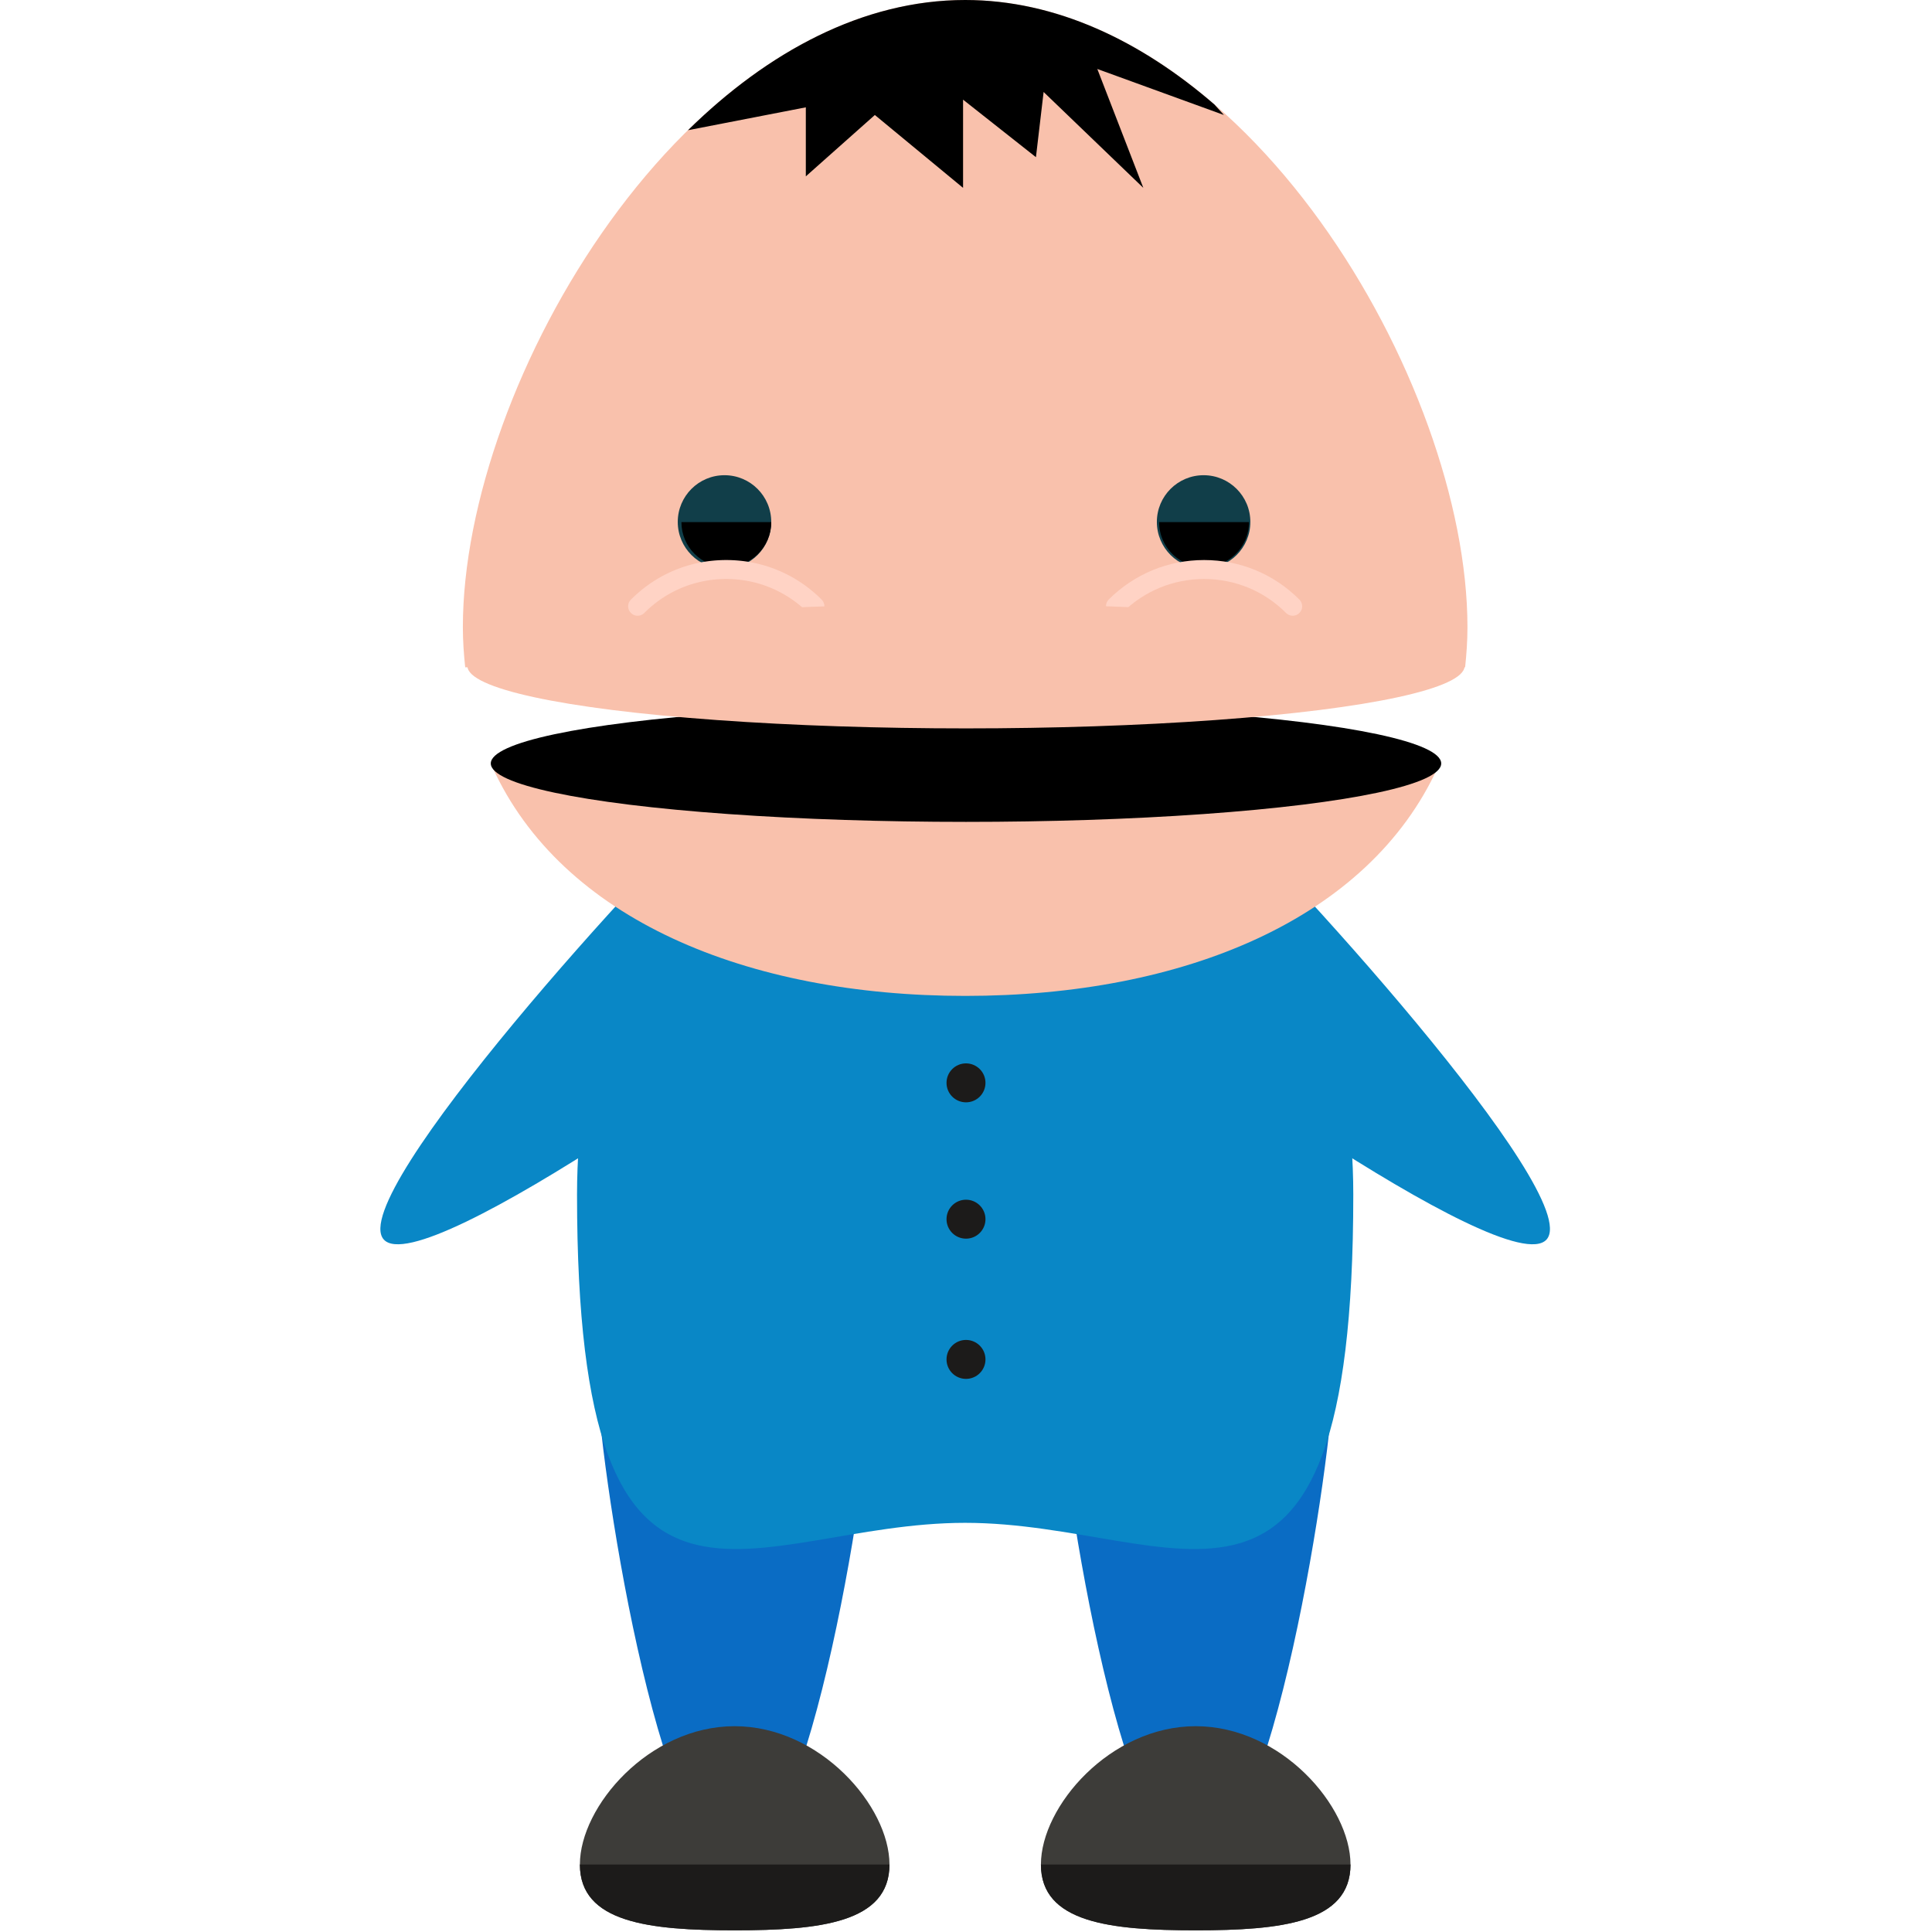 <svg xmlns="http://www.w3.org/2000/svg" viewBox="0 0 496 496">
    <path d="M376.139 171.307c.354-3.356.599-6.751.599-10.311C376.737 97.981 318.992 0 247.8 0c-71.215 0-128.969 97.981-128.969 160.996 0 3.553.244 6.955.599 10.311h256.709z" fill="#f9c1ac"/>
    <path d="M236.804 195.214c10.019 11.28 3.655 33.312-14.226 49.231-17.88 15.895-114.018 85.015-124.061 73.767-10.012-11.295 69.884-98.721 87.773-114.617 17.864-15.888 40.479-19.645 50.514-8.381zm21.969 0c-10.043 11.28-3.663 33.312 14.218 49.231 17.881 15.896 114.011 85.016 124.062 73.767 10.012-11.295-69.892-98.721-87.78-114.617-17.858-15.888-40.473-19.645-50.5-8.381z" fill="#0987c6"/>
    <path d="M223.941 353.367c0 19.495-15.817 124.66-35.336 124.66-19.495 0-35.304-105.173-35.304-124.66 0-19.511 15.817-35.32 35.304-35.32 19.519 0 35.336 15.816 35.336 35.32zm118.351 0c0 19.495-15.825 124.66-35.336 124.66-19.503 0-35.304-105.173-35.304-124.66 0-19.511 15.809-35.32 35.304-35.32 19.511 0 35.336 15.816 35.336 35.32z" fill="#0a6cc4"/>
    <path d="M347.427 306.696c0 126.338-44.615 84.259-99.643 84.259s-99.643 42.079-99.643-84.259c0-72.231 44.631-130.773 99.643-130.773 55.029 0 99.643 58.541 99.643 130.773z" fill="#0987c6"/>
    <path d="M126.401 196.907c17.778 39.077 65.355 58.77 121.399 58.77 56.029 0 103.597-19.692 121.368-58.77H126.401z" fill="#f9c1ac"/>
    <path d="M228.352 478.673c0 14.935-17.81 16.896-39.755 16.896-21.921 0-39.723-1.953-39.723-16.896 0-14.95 17.802-35.509 39.723-35.509 21.945.007 39.755 20.558 39.755 35.509z" fill="#3d3c39"/>
    <path d="M228.352 478.673c0 14.935-17.81 16.896-39.755 16.896-21.921 0-39.723-1.953-39.723-16.896" fill="#1c1b1a"/>
    <path d="M346.711 478.673c0 14.935-17.802 16.896-39.739 16.896-21.937 0-39.739-1.953-39.739-16.896 0-14.95 17.802-35.509 39.739-35.509 21.937 0 39.739 20.558 39.739 35.509z" fill="#3d3c39"/>
    <path d="M346.711 478.673c0 14.935-17.802 16.896-39.739 16.896-21.937 0-39.739-1.953-39.739-16.896" fill="#1c1b1a"/>
    <circle cx="186" cy="134" r="12" fill="#113e49"/>
    <path d="M198.002 134.034c0 6.388-5.175 11.54-11.54 11.54-6.372 0-11.524-5.152-11.524-11.54"/>
    <path d="M209.219 158.074c-.614 0-1.245-.213-1.725-.709-5.64-5.632-13.107-8.72-21.047-8.72h-.016c-7.94 0-15.399 3.096-21 8.704-.961.953-2.489.985-3.434.016a2.38 2.38 0 0 1-.024-3.419c6.53-6.554 15.202-10.169 24.45-10.169h.016c9.263 0 17.951 3.6 24.497 10.153.945.937.945 2.505 0 3.434-.457.497-1.071.71-1.717.71z" fill="#ffd3c5"/>
    <circle cx="309" cy="134" r="12" fill="#113e49"/>
    <path d="M297.582 134.034a11.52 11.52 0 0 0 11.54 11.54c6.372 0 11.524-5.152 11.524-11.54"/>
    <path d="M286.366 158.074c.591 0 1.213-.213 1.709-.709 5.632-5.632 13.107-8.72 21.047-8.72 7.956 0 15.431 3.096 21.023 8.704.945.953 2.489.985 3.442.016.953-.922.969-2.458.016-3.419-6.506-6.554-15.218-10.169-24.474-10.169-9.248 0-17.936 3.6-24.505 10.153-.922.937-.922 2.505 0 3.434.481.497 1.096.71 1.742.71z" fill="#ffd3c5"/>
    <ellipse cx="248" cy="196" rx="122" ry="15"/>
    <ellipse cx="248" cy="171" rx="128" ry="16" fill="#f9c1ac"/>
    <path d="M176.632 33.43l30.247-5.876v17.723l17.723-15.754 22.646 18.708V25.584l18.708 14.769 1.969-16.738 25.6 24.615-11.815-30.523 32.492 11.815-2.41-2.678C292.927 10.524 271.092 0 247.8 0c-26.309 0-50.767 13.383-71.168 33.43z"/>
    <g fill="#1c1b1a">
        <circle cx="248" cy="278" r="5"/>
        <circle cx="248" cy="313" r="5"/>
        <circle cx="248" cy="349" r="5"/>
    </g>
</svg>
